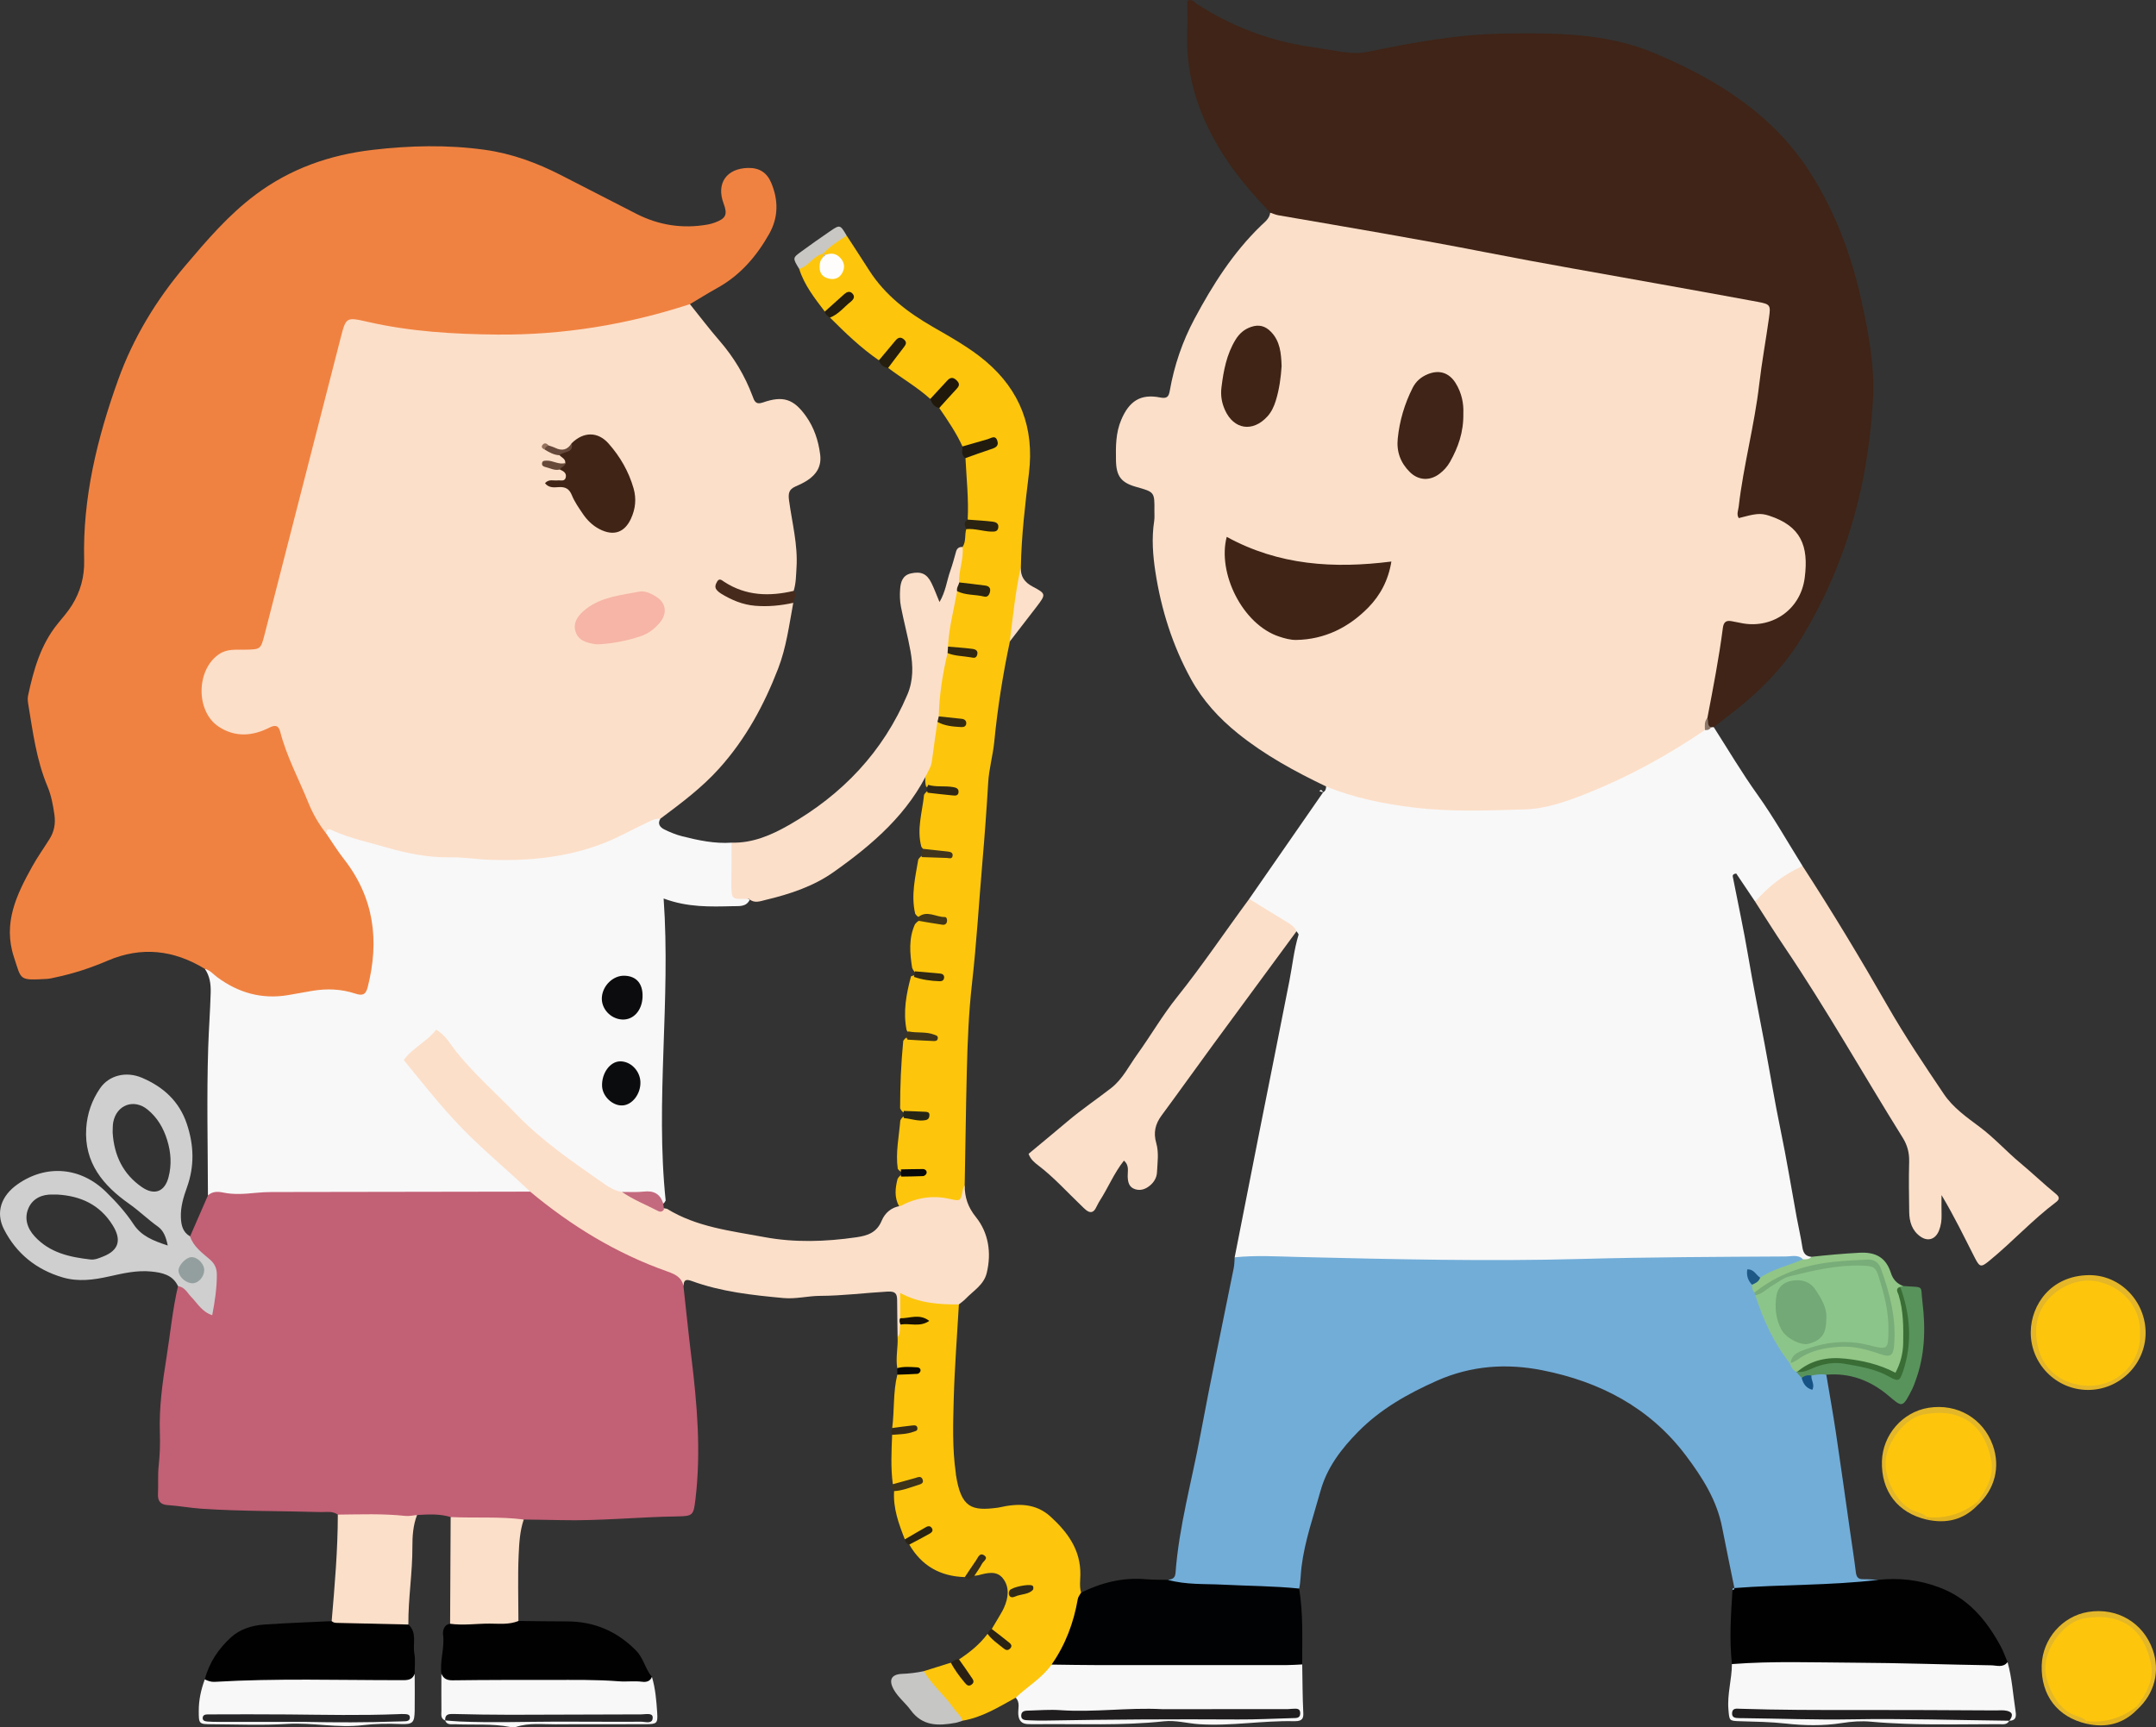 <?xml version="1.0" encoding="utf-8"?>
<!-- Generator: Adobe Illustrator 17.0.0, SVG Export Plug-In . SVG Version: 6.00 Build 0)  -->
<!DOCTYPE svg PUBLIC "-//W3C//DTD SVG 1.1//EN" "http://www.w3.org/Graphics/SVG/1.1/DTD/svg11.dtd">
<svg version="1.1" id="Livello_1" xmlns="http://www.w3.org/2000/svg" xmlns:xlink="http://www.w3.org/1999/xlink" x="0px" y="0px"
	 width="225.022px" height="180.32px" viewBox="-20.55 -30.48 225.022 180.32"
	 enable-background="new -20.55 -30.48 225.022 180.32" xml:space="preserve">
<rect x="-20.55" y="-30.48" width="225.022" height="180.32" fill="#333333" stroke="none"/>
<path fill="#FCDFC9" d="M117.858,51.622c-3.242-1.555-6.39-3.262-9.205-5.533c-1.979-1.596-3.659-3.425-4.892-5.663
	c-1.928-3.5-3.114-7.266-3.717-11.177c-0.267-1.728-0.41-3.543-0.133-5.326c0.054-0.353,0.021-0.719,0.025-1.077
	c0.018-1.958,0.017-1.958-1.89-2.493c-1.572-0.441-2.094-1.108-2.121-2.772c-0.024-1.436-0.038-2.848,0.549-4.233
	c0.826-1.952,2.01-2.74,4.059-2.334c0.715,0.142,0.897-0.075,1.008-0.705c0.465-2.64,1.318-5.146,2.588-7.521
	c1.893-3.543,4.027-6.905,6.938-9.719c0.397-0.384,0.888-0.726,0.954-1.353c0.602-0.315,1.209-0.109,1.811-0.012
	c9.948,1.607,19.831,3.573,29.742,5.394c5.865,1.077,11.733,2.142,17.609,3.17c0.405,0.071,0.81,0.141,1.212,0.228
	c2.048,0.438,2.256,0.766,2.016,2.833c-0.688,5.927-1.905,11.767-2.796,17.662c-0.092,0.602-0.291,1.194-0.205,1.99
	c1.327-0.303,2.627-0.273,3.854,0.358c2.511,1.292,3.621,3.94,2.899,6.965c-0.676,2.832-2.919,4.698-5.704,4.749
	c-2.664,0.048-2.693,0.043-3.147,2.664c-0.387,2.229-0.696,4.47-1.27,6.663c-0.192,0.483-0.24,1.014-0.488,1.479
	c-1.786,1.839-4.089,2.937-6.294,4.097c-3.495,1.837-7.082,3.535-11.033,4.25c-0.862,0.156-1.713,0.308-2.593,0.313
	c-5.753,0.038-11.52,0.238-17.117-1.494C119.544,52.722,118.478,52.591,117.858,51.622z"/>
<path fill="#F08241" d="M0.834,70.666c-3.24-1.98-6.616-2.373-10.149-0.858c-1.754,0.752-3.555,1.347-5.422,1.738
	c-0.302,0.063-0.604,0.148-0.909,0.165c-2.964,0.159-2.648,0.151-3.447-2.27c-1.177-3.567,0.278-6.531,1.914-9.48
	c0.548-0.987,1.21-1.909,1.808-2.869c0.479-0.77,0.63-1.59,0.502-2.508c-0.144-1.026-0.334-2.039-0.732-2.986
	c-1.146-2.735-1.518-5.643-1.995-8.529c-0.05-0.301-0.089-0.628-0.027-0.919c0.573-2.677,1.301-5.296,3.071-7.486
	c0.516-0.64,1.071-1.26,1.505-1.953c0.891-1.425,1.323-2.99,1.28-4.69c-0.167-6.525,1.362-12.76,3.538-18.823
	C-6.66,4.821-4.263,0.858-1.234-2.715c2.264-2.67,4.514-5.315,7.349-7.436c3.653-2.734,7.755-4.163,12.229-4.684
	c3.894-0.455,7.791-0.549,11.684-0.01c2.832,0.391,5.477,1.366,8.009,2.668c2.605,1.339,5.212,2.679,7.821,4.013
	c2.364,1.209,4.859,1.587,7.474,1.12c0.25-0.045,0.501-0.119,0.739-0.206c1.149-0.423,1.333-0.837,0.901-1.985
	c-0.789-2.094,0.297-3.661,2.548-3.714c1.17-0.027,1.971,0.483,2.419,1.545c0.765,1.812,0.762,3.622-0.211,5.344
	c-1.308,2.314-2.993,4.293-5.362,5.613c-0.984,0.547-1.939,1.146-2.909,1.72c-0.483,0.701-1.273,0.848-2.002,1.056
	c-5.259,1.505-10.588,2.483-16.093,2.485c-5.46,0.005-10.902-0.027-16.232-1.41c-1.142-0.297-1.44,0.349-1.666,1.242
	c-1.074,4.236-2.153,8.47-3.232,12.705c-1.538,6.027-3.097,12.05-4.618,18.083c-0.556,2.207-0.732,2.333-3.051,2.406
	c-2.263,0.072-3.561,1.341-3.6,3.522c-0.045,2.507,1.253,4.077,3.512,4.237c0.881,0.063,1.729-0.059,2.574-0.357
	c1.452-0.513,1.71-0.343,2.24,1.149c1.221,3.442,2.566,6.831,4.492,9.957c0.763,1.034,1.545,2.055,2.288,3.099
	c2.798,3.936,3.402,8.276,2.229,12.914c-0.257,1.016-0.812,1.506-1.895,1.257c-1.995-0.46-3.984-0.294-5.966,0.095
	C6.681,74.443,3.41,73.656,0.834,70.666z"/>
<path fill="#FCDFC9" d="M13.485,56.52c-0.763-0.972-1.382-2.039-1.841-3.179c-0.996-2.473-2.279-4.833-2.948-7.436
	c-0.177-0.686-0.542-0.723-1.135-0.423c-1.761,0.888-3.552,1.029-5.27-0.092c-2.438-1.591-2.379-5.975,0.039-7.59
	c0.855-0.572,1.778-0.434,2.68-0.455c1.643-0.039,1.648-0.001,2.072-1.648c2.637-10.281,5.271-20.562,7.908-30.843
	c0.577-2.253,0.577-2.25,2.889-1.724c4.428,1.008,8.925,1.276,13.454,1.317c6.891,0.062,13.587-1.041,20.125-3.176
	c1.026,1.275,2.015,2.582,3.085,3.818c1.497,1.726,2.646,3.643,3.449,5.778c0.177,0.471,0.298,0.943,1.079,0.671
	c2.103-0.738,3.214-0.375,4.5,1.431c0.845,1.185,1.293,2.542,1.48,3.996c0.159,1.232-0.378,2.077-1.35,2.711
	c-0.386,0.25-0.81,0.447-1.233,0.633c-0.676,0.299-0.765,0.709-0.663,1.466c0.315,2.325,0.929,4.618,0.777,7.003
	c-0.053,0.821-0.048,1.636-0.297,2.428c-0.41,0.67-1.098,0.696-1.759,0.717c-1.913,0.059-3.77-0.198-5.547-0.969
	c1.143,0.939,2.467,1.327,3.956,1.431c1.107,0.076,2.222-0.471,3.309,0.069c-0.429,2.314-0.726,4.66-1.583,6.873
	c-1.47,3.804-3.368,7.317-6.137,10.401c-1.845,2.055-3.995,3.646-6.162,5.268c-3.841,2.385-7.892,4.1-12.483,4.491
	C28.182,60.139,20.717,59.275,13.485,56.52z"/>
<path fill="#F8F8F8" d="M117.858,51.622c2.958,1.205,6.038,1.823,9.209,2.205c3.846,0.463,7.692,0.303,11.526,0.19
	c2.229-0.064,4.414-0.843,6.512-1.681c4.346-1.737,8.423-3.981,12.292-6.609c0.177-0.169,0.345-0.354,0.596-0.421
	c0.131-0.018,0.238,0.02,0.324,0.123c1.503,2.354,2.924,4.755,4.553,7.035c1.709,2.391,3.156,4.969,4.719,7.465
	c-1.59,1.322-3.212,2.6-4.948,3.726c-0.671-0.999-1.343-2-1.979-2.946c-0.468,0.062-0.367,0.287-0.331,0.476
	c0.527,2.695,1.11,5.381,1.568,8.088c0.523,3.096,1.149,6.174,1.728,9.257c0.561,2.982,1.044,5.98,1.663,8.953
	c0.629,3.024,1.122,6.078,1.68,9.117c0.192,1.044,0.438,2.079,0.596,3.129c0.09,0.599,0.336,0.95,0.952,0.996
	c-0.139,0.71-0.681,0.573-1.167,0.555c-0.813-0.213-1.635-0.059-2.454-0.067c-13.301-0.153-26.598,0.638-39.896,0.263
	c-5.029-0.143-10.058-0.216-15.087-0.273c-0.565-0.006-1.137-0.022-1.602-0.426c0.846-4.293,1.688-8.587,2.538-12.879
	c1.058-5.334,2.136-10.665,3.179-16.002c0.312-1.596,0.474-3.222,0.95-4.788c0.028-0.091-0.138-0.243-0.213-0.366
	c-1.635-1.142-3.719-1.632-4.935-3.385c2.572-3.709,5.145-7.417,7.717-11.127l0.002-0.001
	C117.795,52.098,117.852,51.873,117.858,51.622z"/>
<path fill="#3F2417" d="M158.315,45.429c-0.099-0.006-0.195,0.003-0.291,0.027c-0.779-0.081-0.402-0.598-0.373-0.986
	c0.598-3.127,1.207-6.253,1.617-9.411c0.079-0.613,0.355-0.799,0.916-0.691c0.303,0.059,0.606,0.11,0.907,0.176
	c3.132,0.693,6.266-1.242,6.717-4.702c0.437-3.348-0.393-5.407-3.719-6.49c-0.913-0.297-1.405-0.216-3.163,0.252
	c-0.258-0.395-0.054-0.793-0.009-1.191c0.495-4.293,1.644-8.477,2.142-12.765c0.273-2.349,0.706-4.671,1.03-7.01
	c0.174-1.254,0.132-1.365-1.178-1.608c-3.432-0.641-6.87-1.25-10.307-1.872c-6.014-1.09-12.039-2.115-18.036-3.291
	c-7.206-1.411-14.447-2.623-21.681-3.873c-0.299-0.051-0.582-0.183-0.872-0.276c-1.683-1.799-3.315-3.635-4.674-5.706
	c-2.632-4.011-4.173-8.331-3.979-13.191c0.044-1.076,0.006-2.154,0.006-3.208c0.476-0.271,0.701,0.129,0.974,0.305
	c3.672,2.375,7.664,3.889,11.994,4.512c1.065,0.153,2.126,0.35,3.189,0.507c0.918,0.137,1.843,0.165,2.758-0.024
	c4.626-0.955,9.285-1.81,14.008-1.885c5.336-0.085,10.757-0.093,15.777,2.016c6.516,2.737,12.439,6.384,16.353,12.562
	c2.585,4.081,4.26,8.546,5.294,13.24c0.762,3.46,1.431,6.945,1.211,10.527c-0.218,3.544-0.703,7.05-1.554,10.496
	c-1.239,5.018-3.17,9.751-5.854,14.182c-1.951,3.219-4.554,5.806-7.518,8.07C159.435,44.553,158.877,44.992,158.315,45.429z"/>
<path fill="#C26075" d="M50.783,103.782c0.27,2.445,0.518,4.892,0.816,7.332c0.604,4.945,1.032,9.89,0.441,14.873
	c-0.204,1.721-0.25,1.813-1.929,1.837c-4.051,0.059-8.092,0.486-12.148,0.387c-1.282-0.032-2.565-0.04-3.847-0.06
	c-2.553,0.227-5.111,0.561-7.628-0.257c-1.152-0.36-2.331-0.284-3.509-0.216c-0.237,0.104-0.435,0.387-0.662,0.377
	c-2.537-0.114-5.111,0.405-7.606-0.414c-0.548-0.403-1.188-0.255-1.79-0.271c-4.15-0.124-8.305-0.07-12.453-0.35
	c-1.181-0.079-2.339-0.3-3.513-0.378c-0.777-0.051-1.054-0.42-1.016-1.195c0.048-0.969-0.033-1.938,0.072-2.914
	c0.121-1.118,0.165-2.253,0.125-3.377c-0.096-2.678,0.271-5.307,0.693-7.935c0.397-2.477,0.627-4.98,1.198-7.428
	c0.687-0.402,1.035,0.137,1.394,0.539c0.504,0.567,0.943,1.194,1.572,1.654c1.128-1.9,0.859-3.778-0.601-5.328
	c-0.528-0.56-1.571-0.94-1.103-2.067c0.621-1.425,1.242-2.849,1.863-4.273c0.214-0.675,0.78-0.846,1.353-0.744
	c1.808,0.322,3.583-0.124,5.373-0.129c8.269-0.025,16.539-0.012,24.809-0.011c0.514,0,1.026,0.041,1.533,0.099
	c0.795,0.118,1.373,0.628,1.992,1.087c3.96,2.943,8.096,5.583,12.804,7.189C49.998,102.144,50.796,102.58,50.783,103.782z"/>
<path fill="#72ADD8" d="M108.314,100.777c2.203-0.231,4.414-0.09,6.617-0.038c9.852,0.235,19.709,0.476,29.558,0.206
	c7.133-0.195,14.262-0.216,21.393-0.259c0.587-0.003,1.24-0.225,1.749,0.297c-1.095,1.284-2.837,1.275-4.169,2.085
	c-0.199,0.017-0.397-0.007-0.58-0.096c-0.907-0.438-0.432,0.169-0.354,0.474c0.124,0.318,0.224,0.645,0.35,0.962
	c0.056,0.129,0.101,0.263,0.143,0.396c0.801,2.438,2.022,4.664,3.412,6.804c0.212,0.347,0.428,0.691,0.711,0.987
	c0.228,0.245,0.457,0.486,0.654,0.755c0.171,0.172,0.344,0.594,0.501-0.009c0.064-0.249,0.217-0.419,0.451-0.522
	c0.473-0.133,0.923-0.143,1.312,0.216c0.336,2.016,0.699,4.027,1.002,6.048c0.507,3.385,0.975,6.777,1.46,10.167
	c0.21,1.467,0.439,2.932,0.622,4.404c0.061,0.495,0.234,0.735,0.76,0.723c0.509-0.011,1.019,0.046,1.529,0.074
	c-0.084,0.861-0.813,0.655-1.281,0.682c-4.086,0.23-8.18,0.288-12.263,0.588c-0.513,0.038-1.032,0.006-1.422-0.417
	c-0.428-2.107-0.868-4.214-1.278-6.324c-0.555-2.857-2.066-5.226-3.774-7.497c-3.78-5.028-8.988-7.729-15.006-8.919
	c-3.725-0.736-7.411-0.495-10.998,1.098c-3.043,1.353-5.892,2.964-8.217,5.327c-1.724,1.752-3.242,3.705-3.925,6.175
	c-0.725,2.619-1.638,5.183-1.979,7.903c-0.096,0.762-0.087,1.536-0.246,2.289c-0.466,0.411-1.034,0.42-1.593,0.348
	c-3.447-0.445-6.939-0.014-10.377-0.552c-0.609-0.096-1.472,0.311-1.721-0.705c0.421-0.066,0.741-0.145,0.785-0.723
	c0.364-4.877,1.7-9.584,2.589-14.369c1.088-5.849,2.328-11.669,3.495-17.504C108.291,101.502,108.284,101.136,108.314,100.777z"/>
<path fill="#F8F8F8" d="M34.782,93.919c-8.993,0.012-17.985,0.024-26.976,0.042c-0.562,0.001-1.128,0.033-1.689,0.088
	c-1.126,0.111-2.25,0.2-3.372-0.033c-0.57-0.118-1.125-0.132-1.593,0.299C1.142,89.19,1.017,84.06,1.178,78.939
	c0.06-1.929,0.21-3.867,0.262-5.807c0.024-0.896-0.096-1.719-0.604-2.466c0.526,0.128,0.858,0.549,1.266,0.852
	c2.211,1.643,4.66,2.343,7.404,1.887c0.86-0.143,1.716-0.311,2.577-0.453c1.496-0.247,2.98-0.188,4.424,0.285
	c0.707,0.231,1.1,0.198,1.319-0.659c1.242-4.864,0.669-9.362-2.498-13.401c-0.663-0.846-1.227-1.771-1.837-2.659
	c0.066-0.663,0.509-0.372,0.777-0.253c1.786,0.792,3.695,1.189,5.557,1.731c2.163,0.63,4.365,1.063,6.635,1.024
	c1.383-0.024,2.754,0.21,4.122,0.257c4.054,0.139,8.061-0.241,11.899-1.741c1.486-0.582,2.866-1.369,4.303-2.043
	c0.512-0.24,0.989-0.555,1.587-0.5c-0.333,0.55-0.007,0.909,0.423,1.121c0.594,0.292,1.221,0.548,1.861,0.709
	c1.689,0.426,3.393,0.789,5.155,0.666c0.652,0.86,0.466,1.872,0.407,2.812c-0.088,1.368,0.154,2.488,1.486,3.144
	c-0.371,0.77-1.107,0.659-1.745,0.674c-2.355,0.055-4.717,0.144-7.245-0.801c0.754,10.654-0.876,21.093,0.213,31.533
	c-0.115,0.234-0.327,0.495-0.553,0.273c-1.074-1.056-2.43-0.702-3.693-0.806c-0.846-0.057-1.594-0.403-2.275-0.868
	c-3.18-2.172-6.353-4.357-9.078-7.111c-2.562-2.589-5.277-5.039-7.479-7.962c-0.534-0.71-0.928-0.717-1.604-0.141
	c-2.237,1.907-2.193,1.829-0.363,4.182c2.979,3.834,6.558,7.062,10.125,10.311C34.353,93.052,34.935,93.252,34.782,93.919z"/>
<path fill="#FDC60C" d="M76.544,11.167c-1.356-1.229-2.947-2.137-4.396-3.24c-0.063-0.999,1.034-1.474,1.153-2.512
	c-0.978,0.345-1.1,1.6-2.119,1.719c-1.877-1.288-3.504-2.86-5.107-4.461c0.104-1.069,1.441-1.019,1.763-1.99
	c-0.914,0.276-1.31,1.347-2.301,1.366c-1.053-1.392-2.147-2.759-2.676-4.464c0.575-0.814,1.237-1.514,2.271-1.724
	c0.131,0.057,0.24,0.144,0.324,0.26c0.014,0.069,0.025,0.138,0.041,0.207c-0.005,0.208-0.033,0.416-0.048,0.624
	c0.009,0.587,0.098,1.134,0.822,1.208c0.399,0.041,0.687-0.205,0.739-0.595c0.135-0.998-0.681-1.067-1.325-1.295
	c-0.128-0.077-0.24-0.17-0.342-0.276c0.375-1.223,1.26-1.77,2.479-1.873c0.783,1.207,1.572,2.41,2.346,3.622
	c1.65,2.588,4.017,4.383,6.617,5.885c1.917,1.109,3.871,2.184,5.551,3.609c3.584,3.041,5.078,6.942,4.507,11.669
	c-0.393,3.255-0.785,6.518-0.845,9.805c-0.192,1.254,0.117,2.517-0.153,3.784c-0.286,1.341-0.396,2.72-0.992,3.982
	c-0.736,3.462-1.286,6.953-1.631,10.475c-0.14,1.43-0.549,2.812-0.634,4.254c-0.164,2.763-0.364,5.524-0.602,8.283
	c-0.364,4.237-0.61,8.484-1.09,12.715c-0.345,3.047-0.465,6.12-0.541,9.198c-0.099,3.954-0.14,7.908-0.221,11.862
	c-0.235,1.95-0.235,1.949-2.213,1.769c-1.08-0.098-2.144-0.064-3.188,0.294c-0.466,0.161-0.951,0.439-1.461,0.089
	c-0.493-0.914-0.39-1.857-0.148-2.807c0.39-0.785,1.226-0.476,1.845-0.714c-0.609-0.164-1.329,0.348-1.821-0.361
	c-0.238-1.703,0.133-3.372,0.267-5.05c0.445-0.916,1.262-0.342,1.921-0.462c-0.657-0.27-1.549,0.066-1.941-0.809
	c0.001-2.355,0.099-4.702,0.328-7.041c0.606-0.91,1.507-0.196,2.228-0.432c-0.61-0.215-1.425,0.048-1.878-0.675
	c-0.386-1.922-0.033-3.78,0.461-5.625c0.736-0.311,1.455,0.036,2.298,0.035c-0.851-0.18-1.796,0.057-2.183-0.922
	c-0.24-1.536-0.372-3.063,0.291-4.536c0.599-0.795,1.434-0.528,2.154-0.495c-0.594-0.441-1.582,0.255-2.127-0.618
	c-0.445-1.923,0.006-3.791,0.326-5.664c0.615-0.942,1.546-0.429,2.309-0.518c-0.714-0.059-1.503-0.057-1.991-0.812
	c-0.499-1.843,0.102-3.625,0.285-5.428c0.645-1.024,1.564-0.306,2.345-0.386c-0.666-0.294-1.5,0.05-2.139-0.474
	c-0.185-0.653-0.009-1.296,0.035-1.944c0.38-1.605,0.245-3.307,0.923-4.854c0.745-0.371,1.453,0.244,2.226,0.101
	c-0.81-0.147-1.682-0.074-2.139-0.942c-0.131-2.124,0.175-4.184,0.874-6.188c0.75-0.672,1.609,0.021,2.433-0.181
	c-0.77-0.367-1.757,0.072-2.349-0.741c-0.076-1.9,0.329-3.719,0.938-5.501c0.924-0.733,1.931,0.122,2.947-0.164
	c-0.806-0.637-2.018-0.19-2.655-1.092c-0.252-1.242,0.027-2.393,0.58-3.498c0.382-0.569,0.2-1.252,0.384-1.862
	c0.66-0.686,1.458-0.197,2.345-0.27c-0.729-0.525-1.688-0.001-2.196-0.725c0.112-2.145-0.126-4.278-0.232-6.416
	c0.459-1.099,1.813-0.743,2.521-1.525c-0.993-0.03-1.847,0.764-2.834,0.306c-0.652-1.431-1.536-2.724-2.422-4.014
	c-0.028-1.031,1.011-1.479,1.341-2.42C77.676,9.685,77.655,11.29,76.544,11.167z"/>
<path fill="#FCDFC9" d="M73.439,95.413c1.632-0.862,3.34-1.145,5.16-0.729c1.114,0.255,1.119,0.225,1.354-1.008
	c0.027-0.144,0.118-0.277,0.18-0.415c0.006,1.243,0.315,2.247,1.176,3.318c1.305,1.625,1.64,3.711,1.127,5.828
	c-0.303,1.251-1.399,1.858-2.205,2.7c-0.21,0.219-0.466,0.393-0.702,0.588c-1.338,0.751-2.697,0.306-4.029,0.022
	c-1.702-0.361-1.693-0.402-1.696,1.413c0.003,0.246,0,0.489-0.011,0.735c-0.074,0.492,0.009,1.066-0.661,1.237
	c-0.017-1.281-0.041-2.563-0.048-3.845c-0.005-0.681-0.175-0.951-0.999-0.904c-2.348,0.132-4.682,0.438-7.044,0.447
	c-1.258,0.004-2.538,0.347-3.815,0.228c-3.252-0.301-6.505-0.651-9.6-1.786c-0.663-0.243-0.813-0.028-0.841,0.543
	c-0.185-0.942-0.906-1.257-1.708-1.541c-5.291-1.866-9.996-4.746-14.292-8.324c-2.333-2.226-4.829-4.273-7.084-6.587
	c-2.187-2.243-4.104-4.701-6.114-7.153c0.96-1.305,2.451-1.928,3.376-3.163c1.045,0.589,1.51,1.562,2.14,2.337
	c1.917,2.367,4.196,4.371,6.3,6.547c2.726,2.818,5.958,5.003,9.148,7.234c0.54,0.378,1.135,0.71,1.815,0.816
	c1.667,0.321,3.009,1.501,4.701,1.761c3.102,1.913,6.657,2.298,10.119,2.946c3.196,0.599,6.418,0.492,9.636,0.027
	c1.187-0.171,2.133-0.489,2.649-1.728C71.804,96.15,72.48,95.545,73.439,95.413z"/>
<path fill="#FDC60C" d="M73.403,107.136c0-0.814,0-1.629,0-2.642c1.992,1.084,4.05,1.206,6.127,1.2
	c-0.186,3.27-0.445,6.537-0.537,9.81c-0.072,2.607-0.158,5.225,0.217,7.824c0.007,0.051,0.003,0.104,0.011,0.153
	c0.541,3.465,1.646,3.796,4.372,3.431c0.051-0.007,0.102-0.015,0.151-0.027c1.923-0.435,3.785-0.47,5.358,0.966
	c1.792,1.637,3.16,3.498,3.105,6.093c-0.014,0.61-0.101,1.231,0.077,1.836c0.562,0.49-0.047,0.91-0.111,1.347
	c-0.345,2.31-1.189,4.423-2.64,6.274c-1.083,1.449-2.375,2.648-4.074,3.347c-1.771,0.975-3.495,2.059-5.541,2.401
	c-1.532-1.09-2.456-2.754-3.777-4.044c-0.285-0.277-0.481-0.678-0.277-1.125c0.94-0.294,1.882-0.588,2.823-0.883
	c0.783,0.207,0.996,0.996,1.622,1.577c-0.27-0.726-1.013-1.148-0.764-1.921c1.125-0.743,2.166-1.581,2.979-2.672
	c0.668-0.001,1.026,0.572,1.605,0.876c-0.399-0.51-1.098-0.684-1.167-1.382c0.258-0.434,0.521-0.866,0.774-1.302
	c0.179-0.308,0.366-0.611,0.508-0.935c0.457-1.027,0.591-2.122-0.109-3.033c-0.648-0.843-1.64-0.594-2.543-0.346
	c-0.144,0.039-0.298,0.04-0.449,0.06c-0.246-0.503,0.102-0.854,0.339-1.284c-0.452,0.515-0.629,1.221-1.335,1.424
	c-2.549-0.077-4.505-1.164-5.79-3.395c0.202-0.656,0.933-0.714,1.312-1.154c-0.579,0.234-1.058,0.771-1.782,0.606
	c-0.636-1.62-1.234-3.249-1.119-5.036c0.468-0.661,1.314-0.46,1.865-0.887c-0.646-0.039-1.288,0.633-1.998,0.171
	c-0.228-1.717-0.141-3.438-0.07-5.16c0.313-0.538,0.969-0.277,1.386-0.576c-0.474,0.059-0.962,0.347-1.38-0.133
	c0.24-1.85,0.081-3.738,0.533-5.568c0.36-0.319,0.812-0.328,1.371-0.36c-0.505-0.238-1.032,0.072-1.378-0.326
	c-0.182-1.083,0.095-2.16,0.035-3.242c0.358-0.375,0.151-0.879,0.3-1.302c0.571-0.487,1.312-0.259,1.937-0.437
	C74.735,107.155,74,107.829,73.403,107.136z"/>
<path fill="#FCDFC9" d="M162.638,63.655c1.379-1.602,3.009-2.869,4.948-3.726c3.102,4.778,6.037,9.652,8.869,14.597
	c1.809,3.158,3.843,6.19,5.879,9.21c0.951,1.412,2.378,2.418,3.73,3.426c1.53,1.142,2.796,2.563,4.256,3.778
	c1.256,1.047,2.445,2.188,3.717,3.227c0.404,0.329,0.357,0.581-0.003,0.851c-2.463,1.855-4.547,4.143-6.929,6.093
	c-0.895,0.733-1.021,0.741-1.569-0.334c-1.065-2.09-2.08-4.205-3.449-6.501c0,0.876-0.015,1.462,0.005,2.049
	c0.018,0.573-0.056,1.122-0.269,1.659c-0.363,0.91-1.149,1.182-1.947,0.617c-0.873-0.619-1.149-1.549-1.162-2.562
	c-0.024-1.749-0.054-3.5-0.005-5.247c0.025-0.917-0.188-1.725-0.661-2.484c-4.128-6.615-7.954-13.417-12.321-19.885
	C164.667,66.855,163.665,65.245,162.638,63.655z"/>
<path fill="#FCDFC9" d="M109.832,63.357c1.284,0.792,2.563,1.592,3.856,2.37c0.438,0.264,0.866,0.521,1.079,1.016
	c-2.886,3.921-5.776,7.837-8.655,11.765c-1.819,2.482-3.604,4.989-5.432,7.465c-0.655,0.89-0.868,1.782-0.552,2.879
	c0.287,0.992,0.128,2.047,0.075,3.07c-0.027,0.519-0.298,0.992-0.703,1.335c-0.445,0.378-0.966,0.596-1.559,0.414
	c-0.655-0.201-0.774-0.726-0.794-1.341c-0.017-0.537,0.196-1.145-0.393-1.648c-1.03,1.296-1.643,2.823-2.52,4.185
	c-0.166,0.258-0.288,0.546-0.439,0.814c-0.274,0.487-0.631,0.455-1.016,0.141c-0.159-0.131-0.303-0.279-0.451-0.422
	c-1.486-1.417-2.859-2.955-4.502-4.21c-0.393-0.301-0.814-0.633-1.023-1.218c1.359-1.131,2.737-2.267,4.101-3.42
	c1.451-1.227,3.025-2.286,4.522-3.45c1.192-0.927,1.855-2.314,2.723-3.518c1.409-1.958,2.622-4.063,4.125-5.941
	C104.937,70.314,107.307,66.78,109.832,63.357z"/>
<path fill="#FCDFC9" d="M78.348,37.699c-0.522,2.172-0.867,4.37-0.916,6.607c0.124,0.232,0.14,0.439-0.141,0.573
	c-0.179,1.237-0.372,2.473-0.528,3.714c-0.051,0.404-0.091,0.8-0.293,1.161c-2.17,4.68-5.923,7.908-10.011,10.8
	c-2.122,1.501-4.569,2.306-7.08,2.906c-0.585,0.139-1.195,0.402-1.753-0.096c-1.777-0.036-1.86,0.27-1.842-1.788
	c0.012-1.363,0.014-2.726,0.02-4.089c2.191,0.066,4.157-0.792,5.961-1.821c5.589-3.188,9.849-7.647,12.392-13.64
	c0.63-1.485,0.596-3.007,0.322-4.53c-0.279-1.557-0.699-3.09-0.999-4.644c-0.116-0.597-0.126-1.23-0.083-1.839
	c0.053-0.733,0.254-1.437,1.124-1.632c1.055-0.236,1.668,0.033,2.139,0.989c0.291,0.591,0.518,1.213,0.846,1.998
	c0.646-1.091,0.754-2.196,1.11-3.207c0.238-0.675,0.428-1.368,0.618-2.058c0.099-0.36,0.326-0.497,0.676-0.485
	c0.148,1.259-0.424,2.449-0.342,3.702c0.18,0.367,0.036,0.654-0.225,0.912c-0.337,1.928-0.859,3.824-0.951,5.792
	C78.555,37.261,78.507,37.485,78.348,37.699z"/>
<path fill="#010101" d="M160.469,135.303c4.984-0.389,9.997-0.253,14.969-0.852c2.193-0.245,4.301-0.009,6.399,0.775
	c3.051,1.14,4.929,3.415,6.415,6.135c0.291,0.533,0.488,1.114,0.726,1.674c-0.378,0.956-1.248,0.774-1.968,0.775
	c-3.688,0.01-7.372-0.053-11.062-0.228c-4.707-0.225-9.432-0.087-14.149-0.039c-0.543,0.006-1.139,0.211-1.587-0.306
	c-0.282-2.58-0.106-5.157,0.059-7.734c0.087-0.053,0.156-0.123,0.209-0.21L160.469,135.303z"/>
<path fill="#010203" d="M89.204,143.292c1.449-2.07,2.309-4.371,2.737-6.851c0.041-0.234,0.225-0.442,0.342-0.661
	c2.13-1.048,4.36-1.607,6.756-1.401c0.765,0.066,1.539,0.046,2.31,0.068c1.885,0.529,3.834,0.403,5.749,0.502
	c2.647,0.137,5.303,0.135,7.944,0.407c0.438,2.626,0.311,5.275,0.318,7.92c-0.555,0.596-1.296,0.555-2.008,0.557
	c-7.382,0.014-14.763,0.015-22.145-0.003C90.507,143.829,89.754,143.91,89.204,143.292z"/>
<path fill="#F8F8F8" d="M160.211,143.239c4.253-0.328,8.513-0.165,12.767-0.145c4.767,0.021,9.532,0.198,14.299,0.273
	c0.567,0.009,1.234,0.281,1.701-0.33c0.467,1.643,0.564,3.347,0.824,5.023c0.069,0.452,0.182,1.086-0.638,1.092
	c-0.642-0.96-1.653-0.699-2.532-0.691c-8.222,0.066-16.441-0.12-23.487-0.024c4.226,0.282,9.629-0.127,15.024,0.042
	c3.182,0.1,6.361,0.273,9.546,0.268c0.512,0,1.035,0.018,1.446,0.405c-0.251,0.464-0.697,0.359-1.094,0.359
	c-3.289,0.006-6.582,0.081-9.868-0.042c-1.145-0.044-2.31-0.106-3.464-0.214c-1.008-0.095-2.027-0.021-3.057,0.141
	c-1.928,0.305-3.917,0.266-5.841,0.053c-1.59-0.176-3.165-0.195-4.749-0.243c-1.187-0.036-1.14-0.049-1.242-1.227
	C159.71,146.373,160.205,144.826,160.211,143.239z"/>
<path fill="#F8F8F8" d="M89.204,143.292c1.641,0.02,3.282,0.053,4.923,0.054c6.516,0.006,13.032,0.005,19.548,0
	c0.562,0,1.125-0.045,1.688-0.07c0.032,1.692,0.028,3.387,0.112,5.076c0.027,0.534-0.12,0.77-0.613,0.835
	c-0.102,0.014-0.205,0.02-0.308,0.017c-3.33-0.084-6.639,0.534-9.975,0.309c-1.221-0.082-2.42-0.435-3.66-0.3
	c-4.379,0.475-8.773,0.252-13.163,0.3c-0.36,0.005-0.72,0.008-1.078-0.012c-0.617-0.035-0.893-0.381-0.948-0.99
	c-0.054-0.591,0.232-1.242-0.274-1.763C86.688,145.576,88.2,144.709,89.204,143.292z"/>
<path fill="#010101" d="M33.558,138.738c1.688,0.017,3.375,0.046,5.064,0.046c2.844,0.002,5.235,1.025,7.229,3.059
	c0.777,0.794,0.942,1.916,1.641,2.733c-0.069,0.833-0.679,0.969-1.32,0.942c-6.341-0.276-12.686-0.09-19.026-0.183
	c-0.76-0.011-1.429-0.203-1.625-1.082c-0.186-1.363,0.351-2.694,0.173-4.076c-0.046-0.355,0.046-1.055,0.738-1.147
	c0.531-0.491,1.198-0.51,1.854-0.484C30.041,138.612,31.812,138.324,33.558,138.738z"/>
<path fill="#010101" d="M22.071,139.11c0.939,0.838,0.442,1.99,0.621,2.99c0.125,0.697,0.033,1.436,0.039,2.154
	c-0.336,1.194-1.329,1.104-2.238,1.109c-4.5,0.022-9.001,0.001-13.501,0.014c-1.533,0.004-3.067-0.054-4.601,0.081
	c-0.61,0.054-1.257,0.128-1.566-0.617c0.444-1.742,1.425-3.188,2.709-4.372c0.944-0.87,2.207-1.268,3.492-1.356
	c2.344-0.161,4.694-0.243,7.041-0.357c2.361-0.431,4.736-0.197,7.105-0.141C21.536,138.621,21.855,138.793,22.071,139.11z"/>
<path fill="#F8F8F8" d="M0.825,144.838c0.324,0.156,0.645,0.277,1.026,0.255c6.459-0.381,12.924-0.169,19.386-0.175
	c0.624,0,1.218,0.063,1.494-0.663c0.001,1.283,0.021,2.565-0.001,3.848c-0.022,1.238-0.185,1.447-1.449,1.396
	c-1.322-0.054-2.682-0.039-3.942,0.116c-2.676,0.327-5.286-0.294-7.938-0.129c-2.605,0.163-5.23,0.046-7.846,0.033
	c-1.352-0.007-1.36-0.028-1.36-1.396C0.192,146.988,0.431,145.897,0.825,144.838z"/>
<path fill="#FCDFC9" d="M22.071,139.11c-2.482-0.057-4.967-0.116-7.449-0.171c-0.207-0.005-0.4-0.033-0.555-0.188
	c0.316-3.699,0.639-7.398,0.642-11.115c2.355-0.021,4.71-0.117,7.061,0.137c0.396,0.042,0.807-0.062,1.21-0.098
	c-0.42,1.063-0.492,2.23-0.488,3.307C22.505,133.707,22.049,136.395,22.071,139.11z"/>
<path fill="#F8F8F8" d="M25.52,144.253c0.225,0.522,0.591,0.689,1.18,0.681c3.43-0.044,6.863-0.044,10.293-0.041
	c2.352,0.002,4.702-0.042,7.053,0.144c0.801,0.063,1.622-0.057,2.438,0.048c0.407,0.053,0.825-0.036,1.008-0.51
	c0.364,1.216,0.466,2.48,0.549,3.732c0.074,1.133-0.034,1.2-1.219,1.208c-3.127,0.017-6.255-0.012-9.383,0.014
	c-1.374,0.011-2.766-0.18-4.117,0.267c-0.186,0.062-0.414,0.051-0.611,0.012c-1.906-0.375-3.838-0.196-5.757-0.292
	c-0.387-0.02-0.849,0.128-1.049-0.399c0.507-0.382,1.094-0.212,1.644-0.213c5.916-0.014,11.833-0.007,17.75-0.009
	c-5.916-0.002-11.832-0.006-17.748,0.007c-0.548,0.001-1.138-0.182-1.636,0.227c-0.516-0.204-0.388-0.661-0.393-1.048
	C25.509,146.806,25.518,145.53,25.52,144.253z"/>
<path fill="#FCDFC9" d="M33.558,138.738c-0.973,0.404-2.002,0.277-3.008,0.276c-1.374-0.003-2.748,0.21-4.122,0.016
	c0.018-3.712,0.038-7.425,0.057-11.139c2.542,0.119,5.095-0.07,7.629,0.256c-0.411,1.206-0.477,2.478-0.532,3.719
	C33.48,134.154,33.557,136.447,33.558,138.738z"/>
<path fill="#58935C" d="M167.495,113.373c-0.198-0.221-0.396-0.439-0.594-0.66c0.057-0.059,0.114-0.117,0.17-0.175
	c3.014-1.617,6.025-1.214,9.028,0.024c1.359,0.561,1.469,0.483,1.857-0.932c0.603-2.202,0.174-4.363-0.153-6.533
	c-0.06-0.402-0.224-0.791-0.123-1.209c0.094-0.177,0.228-0.216,0.402-0.117c2.284,0.18,1.788-0.162,2.012,1.653
	c0.344,2.798,0.273,5.627-0.755,8.333c-0.09,0.238-0.166,0.484-0.28,0.711c-1.074,2.134-1.047,1.974-2.601,0.676
	c-1.806-1.506-3.96-2.331-6.396-2.11c-0.523-0.101-1.038-0.017-1.549,0.084C168.215,113.376,167.868,113.428,167.495,113.373z"/>
<path fill="#91C686" d="M178.082,103.771c-0.1,0.028-0.202,0.057-0.303,0.086c0.105,1.269,0.499,2.492,0.558,3.772
	c0.037,0.82,0.148,1.656,0.009,2.45c-0.156,0.888-0.066,1.956-0.784,2.59c-0.848,0.75-1.598-0.234-2.381-0.449
	c-2.784-0.767-5.519-1.053-8.15,0.506c0,0-0.131-0.014-0.131-0.015c-0.351-0.169-0.513-0.479-0.612-0.832
	c0.024-0.078,0.048-0.156,0.072-0.234c2.233-2.005,4.877-2.167,7.638-1.621c2.91,0.576,2.94,0.606,2.72-2.397
	c-0.124-1.69-0.607-3.316-1.133-4.932c-0.305-0.935-0.836-1.3-1.806-1.269c-3.526,0.117-6.945,0.6-9.972,2.61
	c-0.372,0.246-0.702,0.642-1.236,0.415c-0.266-0.214-0.252-0.521-0.266-0.817c0.015-0.56,0.519-0.552,0.855-0.738
	c1.368-0.923,2.989-1.256,4.47-1.917c0.327,0.018,0.648,0.022,0.888-0.258c1.673-0.183,3.344-0.336,5.026-0.424
	c1.689-0.088,2.748,0.515,3.254,2.096C177.014,103.074,177.423,103.527,178.082,103.771z"/>
<path fill="#C6C6C5" d="M75.863,143.98c0.87,1.46,2.211,2.54,3.166,3.932c0.288,0.419,0.732,0.725,0.887,1.238
	c-0.246,0.076-0.486,0.178-0.736,0.223c-1.774,0.318-3.442,0.38-4.686-1.332c-0.536-0.738-1.296-1.317-1.757-2.132
	c-0.562-0.996-0.274-1.6,0.849-1.647C74.358,144.231,75.111,144.141,75.863,143.98z"/>
<path fill="#E4B628" d="M203.387,108.703c-0.024,3.274-2.766,5.951-6.066,5.917c-3.297-0.033-5.961-2.755-5.922-6.06
	c0.033-2.837,2.121-5.879,6.063-5.924C200.76,102.598,203.411,105.405,203.387,108.703z"/>
<path fill="#E4B729" d="M197.232,149.47c-3.039-0.696-4.782-2.967-4.688-6.108c0.084-2.755,2.16-5.134,4.859-5.568
	c3-0.48,5.709,1.101,6.717,3.921c0.81,2.268,0.202,4.617-1.626,6.283c-0.106-0.117-0.166-0.253-0.182-0.411
	c0.057-0.587,0.449-1.027,0.678-1.539c1.248-2.788,0.033-6.168-2.715-7.009c-3.109-0.954-5.707,0.258-6.745,3.577
	c-0.593,1.893,0.507,4.368,2.304,5.433c0.519,0.308,1.191,0.387,1.514,0.996C197.376,149.206,197.334,149.347,197.232,149.47z"/>
<path fill="#E4B729" d="M180.555,128.16c-3.039-0.696-4.782-2.967-4.688-6.108c0.084-2.756,2.16-5.134,4.858-5.568
	c3-0.48,5.709,1.101,6.717,3.921c0.81,2.268,0.202,4.617-1.626,6.284c-0.107-0.117-0.166-0.254-0.182-0.411
	c0.057-0.587,0.448-1.027,0.678-1.539c1.248-2.789,0.033-6.168-2.715-7.009c-3.109-0.954-5.707,0.258-6.745,3.578
	c-0.592,1.893,0.507,4.368,2.304,5.433c0.519,0.308,1.191,0.387,1.514,0.996C180.699,127.897,180.657,128.037,180.555,128.16z"/>
<path fill="#FCE0C9" d="M84.851,36.475c0.308-2.6,0.583-5.205,1.146-7.767c-0.059,0.969,0.363,1.592,1.239,2.053
	c1.41,0.744,1.391,0.804,0.396,2.109C86.711,34.077,85.778,35.274,84.851,36.475z"/>
<path fill="#462A1C" d="M62.244,32.452c-1.307,0.287-2.615,0.417-3.963,0.308c-1.323-0.108-2.474-0.6-3.576-1.271
	c-0.171-0.104-0.333-0.241-0.46-0.396c-0.24-0.29-0.093-0.609,0.053-0.86c0.234-0.405,0.502-0.127,0.753,0.036
	c2.262,1.467,4.706,1.529,7.234,0.936C62.679,31.635,62.282,32.038,62.244,32.452z"/>
<path fill="#C9C7C3" d="M65.361-3.993c-1.032,0.213-1.501,1.318-2.503,1.578c-0.687-1.126-0.694-1.139,0.221-1.804
	c0.987-0.719,1.983-1.427,2.991-2.114c1.055-0.719,1.063-0.706,1.749,0.453c-0.882,0.562-1.774,1.111-2.477,1.906L65.361-3.993z"/>
<path fill="#1F180B" d="M76.544,11.167c0.59-0.637,1.185-1.272,1.769-1.916c0.36-0.397,0.671-0.349,1.026,0.022
	c0.355,0.37,0.169,0.615-0.101,0.903c-0.597,0.636-1.174,1.29-1.759,1.937C76.964,12,76.703,11.634,76.544,11.167z"/>
<path fill="#251E0F" d="M71.183,7.135c0.583-0.696,1.167-1.391,1.749-2.087c0.277-0.332,0.567-0.372,0.896-0.063
	c0.298,0.282,0.166,0.513-0.039,0.777c-0.557,0.714-1.095,1.442-1.641,2.165C71.661,7.864,71.333,7.606,71.183,7.135z"/>
<path fill="#211B0F" d="M79.902,16.128c0.879-0.252,1.759-0.502,2.637-0.76c0.363-0.106,0.793-0.46,0.999,0.153
	c0.207,0.618-0.266,0.764-0.732,0.915c-0.87,0.283-1.728,0.606-2.592,0.91C79.721,17.041,79.913,16.558,79.902,16.128z"/>
<path fill="#2A2311" d="M80.447,23.764c0.864,0.066,1.729,0.111,2.589,0.211c0.28,0.033,0.632,0.135,0.613,0.544
	c-0.021,0.51-0.407,0.513-0.772,0.497c-0.864-0.038-1.702-0.341-2.578-0.258C80.142,24.396,79.985,24.033,80.447,23.764z"/>
<path fill="#251D0D" d="M65.534,2.049c0.68-0.61,1.356-1.225,2.04-1.83c0.246-0.218,0.557-0.34,0.816-0.087
	c0.337,0.328,0.168,0.635-0.154,0.89c-0.711,0.564-1.275,1.32-2.163,1.651C65.828,2.523,65.601,2.355,65.534,2.049z"/>
<path fill="#3E331B" d="M72.636,124.465c0.775-0.216,1.553-0.431,2.328-0.646c0.284-0.079,0.618-0.266,0.775,0.138
	c0.159,0.41-0.177,0.496-0.48,0.591c-0.819,0.256-1.617,0.588-2.49,0.634C72.611,124.965,72.41,124.755,72.636,124.465z"/>
<path fill="#292013" d="M79.544,142.752c0.408,0.583,0.828,1.157,1.216,1.752c0.179,0.275,0.525,0.599,0.059,0.902
	c-0.342,0.222-0.536-0.057-0.741-0.303c-0.525-0.628-1.001-1.287-1.392-2.007C78.957,142.947,79.184,142.683,79.544,142.752z"/>
<path fill="#E1B220" d="M185.801,126.343c0.005,0.116,0.009,0.231,0.015,0.347c-1.47,1.506-3.246,1.912-5.261,1.47
	c0-0.09,0-0.182,0-0.271C182.316,127.419,184.062,126.892,185.801,126.343z"/>
<path fill="#E1B220" d="M197.232,149.47c0-0.09,0-0.182,0-0.271c1.763-0.469,3.509-0.997,5.247-1.546
	c0.005,0.116,0.009,0.231,0.015,0.346C201.023,149.506,199.247,149.913,197.232,149.47z"/>
<path fill="#2A2212" d="M82.961,139.576c0.603,0.468,1.212,0.925,1.803,1.407c0.19,0.156,0.379,0.355,0.114,0.63
	c-0.232,0.24-0.451,0.177-0.666,0.001c-0.588-0.483-1.237-0.9-1.689-1.533C82.64,139.887,82.725,139.666,82.961,139.576z"/>
<path fill="#2A2312" d="M73.889,130.218c0.744-0.432,1.485-0.871,2.235-1.293c0.18-0.102,0.39-0.123,0.546,0.069
	c0.228,0.282,0.047,0.495-0.172,0.62c-0.704,0.402-1.426,0.77-2.141,1.15C74.073,130.693,73.934,130.497,73.889,130.218z"/>
<path fill="#060603" d="M73.097,112.342c0.693-0.185,1.396-0.121,2.097-0.079c0.215,0.014,0.381,0.172,0.319,0.4
	c-0.03,0.116-0.192,0.269-0.303,0.276c-0.701,0.049-1.404,0.063-2.106,0.089C73.103,112.8,73.1,112.572,73.097,112.342z"/>
<path fill="#342C1C" d="M80.147,134.16c0.39-0.582,0.772-1.169,1.173-1.743c0.21-0.301,0.379-0.863,0.864-0.518
	c0.442,0.315-0.101,0.597-0.24,0.864c-0.229,0.439-0.529,0.842-0.801,1.258C80.837,134.244,80.549,134.605,80.147,134.16z"/>
<path fill="#362B19" d="M72.572,118.596c0.693-0.09,1.386-0.193,2.082-0.264c0.227-0.022,0.539-0.064,0.549,0.312
	c0.006,0.253-0.217,0.274-0.405,0.343c-0.723,0.264-1.48,0.261-2.23,0.318C72.44,119.068,72.44,118.831,72.572,118.596z"/>
<path fill="#F8F8F8" d="M117.549,52.228c-0.133-0.039-0.266-0.076-0.399-0.116c0.225-0.282,0.291-0.006,0.4,0.114L117.549,52.228z"
	/>
<path fill="#72ADD8" d="M160.479,135.295c-0.012,0.129-0.054,0.228-0.21,0.212C160.238,135.334,160.332,135.289,160.479,135.295z"/>
<path fill="#402517" d="M107.484,25.564c5.453,2.99,11.202,3.333,17.184,2.577c-0.311,1.938-1.152,3.522-2.411,4.803
	c-2.041,2.079-4.539,3.329-7.514,3.382c-0.599,0.011-1.221-0.162-1.797-0.354C109.121,34.704,106.49,29.323,107.484,25.564z"/>
<path fill="#3F2417" d="M132.179,12.673c0.035,1.974-0.547,3.553-1.384,5.053c-0.277,0.497-0.66,0.919-1.118,1.264
	c-0.993,0.751-2.184,0.695-3.076-0.185c-0.974-0.957-1.409-2.128-1.269-3.499c0.189-1.861,0.712-3.625,1.554-5.295
	c0.339-0.673,0.864-1.13,1.56-1.419c1.202-0.501,2.236-0.176,2.921,0.911C132.023,10.546,132.225,11.691,132.179,12.673z"/>
<path fill="#402517" d="M113.211,7.752c-0.074,1.13-0.231,2.4-0.617,3.629c-0.185,0.587-0.442,1.147-0.866,1.613
	c-1.52,1.674-3.504,1.375-4.422-0.656c-0.345-0.764-0.477-1.53-0.371-2.384c0.216-1.746,0.533-3.443,1.47-4.973
	c0.392-0.639,0.894-1.084,1.617-1.333c0.834-0.286,1.495-0.098,2.088,0.519C113.042,5.136,113.169,6.351,113.211,7.752z"/>
<path fill="#8B766A" d="M157.65,44.47c0.15,0.32-0.073,0.78,0.373,0.986c-0.144,0.24-0.361,0.313-0.629,0.273
	C157.376,45.288,157.32,44.839,157.65,44.47z"/>
<path fill="#402517" d="M38.447,17.862c0.039-0.446-0.363-0.569-0.597-0.813c0.036-0.802,1.347-0.327,1.259-1.255
	c1.24-1.219,2.731-1.246,3.861,0.031c1.203,1.36,2.103,2.916,2.607,4.68c0.311,1.089,0.197,2.135-0.27,3.155
	c-0.67,1.466-1.827,1.851-3.283,1.1c-0.753-0.388-1.327-0.973-1.788-1.664c-0.399-0.597-0.826-1.198-1.091-1.857
	c-0.28-0.7-0.697-0.918-1.41-0.865c-0.477,0.034-1.023,0.088-1.404-0.413c0.41-0.462,0.889-0.24,1.314-0.29
	c0.326-0.038,0.786,0.165,0.864-0.367c0.064-0.435-0.287-0.618-0.627-0.767C37.688,17.989,38.415,18.217,38.447,17.862z"/>
<path fill="#F6B5A6" d="M42.138,36.769c-0.206,0-0.418,0.033-0.617-0.006c-0.867-0.171-1.736-0.348-2.023-1.383
	c-0.228-0.819,0.18-1.575,1.147-2.314c1.629-1.247,3.606-1.403,5.5-1.781c0.638-0.127,1.325,0.211,1.878,0.583
	c0.968,0.649,1.065,1.728,0.297,2.645c-0.54,0.644-1.191,1.15-1.986,1.417C44.975,36.387,43.572,36.669,42.138,36.769z"/>
<path fill="#664938" d="M38.447,17.862c-0.021,0.366-0.437,0.399-0.567,0.673c-0.537,0.141-1.002-0.144-1.496-0.258
	c-0.207-0.048-0.395-0.138-0.36-0.402c0.038-0.278,0.267-0.26,0.46-0.267C37.154,17.578,37.755,18.058,38.447,17.862z"/>
<path fill="#66493A" d="M39.108,15.793c0.253,1.093-0.881,0.795-1.259,1.255c-0.588-0.03-1.08-0.306-1.564-0.606
	c-0.066-0.354,0.064-0.505,0.428-0.418c0.228,0.083,0.465,0.144,0.681,0.249C38.115,16.626,38.687,16.488,39.108,15.793z"/>
<path fill="#94715C" d="M36.713,16.024c-0.197,0.085-0.362,0.199-0.428,0.418c-0.269-0.106-0.395-0.295-0.173-0.524
	C36.321,15.703,36.539,15.835,36.713,16.024z"/>
<path fill="#8CC58A" d="M166.289,111.88c-1.696-2.134-2.814-4.563-3.636-7.142c3.33-2.88,7.377-3.322,11.533-3.4
	c0.719-0.014,1.167,0.311,1.405,0.966c0.836,2.286,1.377,4.622,1.253,7.082c-0.054,1.062-0.562,1.335-1.529,1.053
	c-2.316-0.676-4.621-0.814-6.939,0.067c-0.787,0.3-1.503,0.636-2.018,1.317L166.289,111.88z"/>
<path fill="#78AC79" d="M166.361,111.822c0.029-0.929,0.87-1.188,1.449-1.405c2.135-0.798,4.347-1.063,6.613-0.489
	c2.112,0.535,2.096,0.512,2.124-1.612c0.025-1.869-0.437-3.646-0.981-5.401c-0.358-1.155-0.558-1.229-1.774-1.272
	c-2.585-0.091-5.062,0.51-7.544,1.114c-0.674,0.164-1.178,0.602-1.751,0.929c-0.613,0.353-1.105,0.918-1.844,1.051
	c-0.048-0.089-0.075-0.183-0.082-0.284c2.381-1.907,5.109-2.85,8.133-3.188c1.224-0.137,2.434-0.201,3.657-0.25
	c0.73-0.03,1.165,0.298,1.4,0.946c0.93,2.563,1.604,5.175,1.383,7.935c-0.092,1.149-0.373,1.353-1.445,0.981
	c-1.312-0.458-2.698-0.831-4.027-0.771c-1.59,0.07-3.252,0.35-4.631,1.365C166.839,111.622,166.589,111.706,166.361,111.822z"/>
<path fill="#1D5886" d="M163.16,102.9c-0.138,0.415-0.492,0.58-0.855,0.738c-0.405-0.434-0.596-0.933-0.493-1.599
	C162.509,101.991,162.726,102.625,163.16,102.9z"/>
<path fill="#165283" d="M167.495,113.373c0.299-0.246,0.637-0.328,1.016-0.253c-0.069,0.481,0.389,0.925,0.09,1.488
	C167.952,114.429,167.648,113.974,167.495,113.373z"/>
<path fill="#0C0C0E" d="M46.512,73.617c-0.059,1.402-0.956,2.39-2.119,2.334c-1.231-0.059-2.225-1.155-2.124-2.348
	c0.102-1.215,1.178-2.244,2.326-2.225C45.873,71.4,46.572,72.214,46.512,73.617z"/>
<path fill="#0B0C0D" d="M44.136,80.32c1.108-0.039,2.112,0.961,2.154,2.149c0.043,1.231-0.83,2.387-1.854,2.451
	c-1.03,0.064-2.094-0.925-2.146-2.001C42.225,81.585,43.097,80.356,44.136,80.32z"/>
<path fill="#C46A7F" d="M48.672,95.17c0.025,0.202,0.049,0.405,0.075,0.609c-0.167,0.257-0.381,0.287-0.644,0.148
	c-1.252-0.649-2.571-1.171-3.739-1.977c0.757-0.007,1.524,0.051,2.272-0.036C47.685,93.792,48.365,94.149,48.672,95.17z"/>
<path fill="#FFFDFB" d="M65.597-3.863c0.573-0.233,1.093-0.184,1.536,0.283c0.435,0.458,0.534,0.984,0.25,1.543
	c-0.289,0.568-0.786,0.781-1.404,0.648c-0.62-0.134-0.978-0.511-0.985-1.173c-0.003-0.309,0.028-0.61,0.196-0.88
	c0.039-0.043,0.076-0.089,0.116-0.132c0.03-0.069,0.078-0.119,0.146-0.15C65.501-3.77,65.549-3.816,65.597-3.863z"/>
<path fill="#2C2511" d="M79.346,31.233c-0.087-0.344,0.154-0.606,0.225-0.912c0.909,0.108,1.821,0.206,2.729,0.33
	c0.338,0.046,0.561,0.237,0.48,0.628c-0.069,0.336-0.254,0.611-0.617,0.519C81.233,31.563,80.231,31.684,79.346,31.233z"/>
<path fill="#312811" d="M78.348,37.699c0.015-0.225,0.03-0.45,0.047-0.675c0.852,0.073,1.705,0.125,2.551,0.234
	c0.287,0.038,0.615,0.168,0.498,0.603c-0.111,0.418-0.369,0.334-0.702,0.276C79.943,37.999,79.116,38.011,78.348,37.699z"/>
<path fill="#3F341B" d="M74.169,78.052c-0.177-0.312-0.285-0.615,0.105-0.858c0.887,0.189,1.821-0.003,2.691,0.342
	c0.188,0.075,0.389,0.102,0.364,0.372c-0.025,0.285-0.267,0.295-0.445,0.289C75.98,78.165,75.074,78.103,74.169,78.052z"/>
<path fill="#302715" d="M76.269,52.273c-0.118-0.282-0.105-0.555,0.059-0.819c0.837,0.253,1.712,0.085,2.559,0.227
	c0.318,0.053,0.627,0.131,0.607,0.519c-0.022,0.45-0.405,0.374-0.681,0.35C77.964,52.474,77.118,52.366,76.269,52.273z"/>
<path fill="#41351E" d="M75.659,58.995c-0.118-0.315-0.12-0.611,0.146-0.861c0.859,0.093,1.719,0.181,2.577,0.283
	c0.258,0.03,0.542,0.105,0.492,0.444c-0.057,0.384-0.381,0.227-0.606,0.222C77.397,59.061,76.529,59.026,75.659,58.995z"/>
<path fill="#443717" d="M75.27,65.641c-0.001-0.121-0.003-0.243-0.004-0.365c0.919-0.781,1.863-0.007,2.794-0.025
	c0.19-0.004,0.276,0.264,0.224,0.492c-0.056,0.241-0.243,0.346-0.449,0.316C76.977,65.935,76.125,65.784,75.27,65.641z"/>
<path fill="#312914" d="M74.84,71.5c0.039-0.193,0.078-0.387,0.117-0.581c0.867,0.077,1.734,0.148,2.601,0.232
	c0.284,0.027,0.481,0.167,0.421,0.495c-0.046,0.249-0.256,0.315-0.459,0.308C76.607,71.926,75.707,71.802,74.84,71.5z"/>
<path fill="#080709" d="M73.49,92.349c-0.004-0.251-0.009-0.501-0.012-0.753c0.759-0.014,1.517-0.033,2.275-0.036
	c0.224-0.002,0.417,0.14,0.412,0.353c-0.003,0.201-0.195,0.376-0.402,0.386C75.008,92.332,74.249,92.335,73.49,92.349z"/>
<path fill="#352B13" d="M77.291,44.88c0.047-0.19,0.095-0.383,0.141-0.573c0.801,0.084,1.602,0.16,2.401,0.253
	c0.273,0.032,0.486,0.189,0.465,0.486c-0.022,0.315-0.266,0.392-0.545,0.375C78.905,45.375,78.059,45.306,77.291,44.88z"/>
<path fill="#272616" d="M73.797,86.241c-0.102-0.247-0.078-0.498-0.014-0.748c0.753,0.028,1.506,0.051,2.257,0.091
	c0.195,0.011,0.417,0.041,0.416,0.326c-0.002,0.279-0.099,0.483-0.403,0.544C75.279,86.608,74.55,86.305,73.797,86.241z"/>
<path fill="#C9C7C3" d="M65.306-3.573c-0.003,0.078-0.042,0.123-0.117,0.134c0.001-0.001,0.015-0.104,0.015-0.104L65.306-3.573z"/>
<path fill="#C9C7C3" d="M65.597-3.863c-0.012,0.084-0.062,0.13-0.146,0.14c-0.014-0.096-0.044-0.188-0.089-0.271l-0.018,0.018
	C65.427-3.936,65.511-3.899,65.597-3.863z"/>
<path fill="#191102" d="M73.403,107.136c0.979,0.028,2.01-0.522,3.035,0.276c-0.992,0.694-2.046,0.204-3.004,0.387
	C73.353,107.581,73.271,107.364,73.403,107.136z"/>
<path fill="#322A19" d="M87.288,135.442c-0.424,0.555-1.273,0.462-1.929,0.762c-0.221,0.101-0.528,0.105-0.606-0.235
	c-0.03-0.133,0.001-0.327,0.082-0.432c0.264-0.336,1.931-0.673,2.325-0.505C87.275,135.079,87.332,135.144,87.288,135.442z"/>
<path fill="#CFCFCF" d="M1.353,100.999c-0.798-0.696-1.712-1.325-2.066-2.412c-0.766-0.438-0.926-1.163-0.958-1.965
	c-0.045-1.103,0.271-2.139,0.633-3.146c0.798-2.222,0.735-4.395-0.01-6.624c-0.795-2.378-2.466-3.869-4.665-4.812
	c-1.692-0.726-3.467-0.256-4.391,1.088c-0.855,1.243-1.345,2.639-1.446,4.164c-0.237,3.615,1.773,5.994,4.479,7.897
	c1.053,0.741,1.96,1.641,3.005,2.382c0.582,0.414,0.843,1.086,1.025,1.973c-1.507-0.494-2.754-0.981-3.572-2.225
	c-0.821-1.247-1.821-2.346-2.887-3.389c-2.637-2.577-6.228-2.886-9.23-0.77c-1.684,1.188-2.308,2.913-1.407,4.685
	c1.287,2.529,3.366,4.213,6.122,5.026c1.634,0.481,3.235,0.263,4.853-0.099c1.446-0.322,2.902-0.666,4.404-0.513
	c1.132,0.116,2.234,0.339,2.79,1.53c0.705,0.081,0.962,0.697,1.385,1.131c0.646,0.663,1.118,1.557,2.184,1.897
	c0.283-1.478,0.48-2.835,0.483-4.223C2.079,101.934,1.874,101.454,1.353,100.999z M-9.778,100.689
	c-0.42,0.166-0.859,0.368-1.337,0.313c-2.165-0.245-4.238-0.699-5.807-2.4c-0.812-0.877-1.111-1.934-0.648-2.976
	c0.441-0.992,1.41-1.446,2.541-1.404c0.153,0.006,0.307,0.002,0.462,0.002c2.438,0.143,4.438,1.051,5.776,3.202
	C-7.843,98.947-8.136,100.038-9.778,100.689z M-2.961,92.415c-0.396,1.52-1.479,1.928-2.776,1.034
	c-1.986-1.368-2.91-3.333-3.056-5.706c0.018-0.357-0.006-0.723,0.06-1.071c0.349-1.819,2.16-2.487,3.588-1.317
	c1.017,0.832,1.649,1.911,2.04,3.172C-2.701,89.823-2.622,91.116-2.961,92.415z"/>
<path fill="#939F9E" d="M-0.435,103.485c-0.682,0.014-1.431-0.63-1.484-1.276c-0.045-0.555,0.749-1.42,1.332-1.451
	c0.644-0.033,1.371,0.708,1.353,1.38C0.747,102.817,0.162,103.473-0.435,103.485z"/>
<path fill="#1F1D1E" d="M189.162,149.152c-5.497-0.062-10.998-0.242-16.492-0.146c-3.755,0.066-7.497-0.082-11.245-0.121
	c-0.154-0.002-0.309-0.002-0.462-0.005c-0.372-0.011-0.772-0.021-0.735-0.542c0.039-0.528,0.473-0.445,0.816-0.435
	c4.057,0.132,8.116,0.135,12.177,0.126c4.828-0.01,9.657,0.027,14.486,0.047c0.411,0.001,0.837-0.048,1.227,0.046
	C189.618,148.288,189.5,148.716,189.162,149.152C189.164,149.152,189.162,149.152,189.162,149.152z"/>
<path fill="#1F1D1E" d="M100.713,147.945c4.362,0,8.726,0,13.087-0.001c0.153,0,0.308-0.03,0.461-0.032
	c0.393-0.003,0.908-0.15,0.894,0.498c-0.011,0.51-0.451,0.46-0.806,0.471c-1.899,0.051-3.799,0.151-5.699,0.139
	c-6.726-0.04-13.451-0.004-20.174,0.117c-0.564,0.011-1.129-0.012-1.693-0.031c-0.361-0.012-0.786-0.021-0.748-0.531
	c0.036-0.484,0.47-0.471,0.822-0.481c1.079-0.03,2.162-0.12,3.234-0.045C93.632,148.299,97.175,147.76,100.713,147.945z"/>
<path fill="#262528" d="M11.307,149.274c-3.034,0-6.069,0.001-9.104-0.001c-0.36,0-0.722-0.005-1.078-0.035
	c-0.252-0.021-0.557-0.067-0.517-0.415c0.037-0.324,0.354-0.329,0.593-0.33c2.777-0.007,5.553-0.021,8.33,0.005
	c3.805,0.035,7.609,0.118,11.415-0.029c0.257-0.01,0.516-0.03,0.771-0.01c0.249,0.018,0.542,0.04,0.51,0.407
	c-0.021,0.244-0.222,0.324-0.432,0.339c-0.308,0.021-0.616,0.017-0.926,0.027C17.682,149.343,14.495,149.341,11.307,149.274z"/>
<path fill="#262528" d="M25.913,149.13c-0.038-0.68,0.388-0.691,0.905-0.68c1.948,0.045,3.898,0.083,5.848,0.081
	c4.567-0.003,9.135-0.036,13.703-0.04c0.429,0,1.179-0.193,1.201,0.295c0.036,0.765-0.772,0.467-1.203,0.47
	c-2.925,0.025-5.852-0.017-8.776-0.009c-3.385,0.008-6.771,0.129-10.156-0.014c-0.511-0.021-1.021-0.075-1.531-0.112l-0.059,0.061
	L25.913,149.13z"/>
<path fill="#3A6D36" d="M167.033,112.728c1.446-1.241,3.159-1.574,4.988-1.377c1.779,0.19,3.52,0.57,5.259,1.473
	c0.534-1.013,0.786-2.026,0.807-3.09c0.031-1.686,0.025-3.373-0.475-5.013c-0.09-0.296-0.406-0.68,0.17-0.864
	c1.049,2.918,1.285,5.865,0.283,8.844c-0.335,0.992-0.482,1.078-1.421,0.546c-1.464-0.83-3.084-1.077-4.686-1.36
	c-1.008-0.177-2.034-0.035-3.02,0.343C168.326,112.465,167.739,112.846,167.033,112.728z"/>
<path fill="#FDC60C" d="M202.793,108.759c0.199,2.807-2.202,5.514-5.436,5.424c-2.898-0.08-5.297-1.952-5.395-5.526
	c-0.096-3.489,3.154-5.511,5.488-5.45C200.46,103.285,202.995,105.745,202.793,108.759z"/>
<path fill="#FDC60C" d="M202.479,147.652c-1.55,1.195-3.285,1.752-5.247,1.546c-0.411-0.423-0.999-0.498-1.502-0.721
	c-1.624-0.72-2.936-3.297-2.798-5.133c0.156-2.067,2.062-4.512,3.957-4.859c3.786-0.691,6.297,0.912,7.068,4.77
	C204.275,144.847,203.463,146.349,202.479,147.652z"/>
<path fill="#FDC60C" d="M185.801,126.343c-1.549,1.195-3.285,1.752-5.247,1.547c-0.411-0.423-0.999-0.498-1.502-0.722
	c-1.624-0.72-2.936-3.297-2.798-5.133c0.156-2.067,2.062-4.512,3.957-4.858c3.786-0.691,6.297,0.912,7.068,4.77
	C187.596,123.537,186.786,125.038,185.801,126.343z"/>
<path fill="#73A976" d="M170.057,107.287c0.003,1.468-0.506,2.145-1.835,2.516c-0.786,0.219-2.354-0.571-2.834-1.457
	c-0.612-1.128-0.726-2.355-0.528-3.591c0.134-0.832,0.713-1.363,1.547-1.525c0.98-0.19,1.906,0.032,2.477,0.866
	C169.541,105.06,170.189,106.083,170.057,107.287z"/>
</svg>
